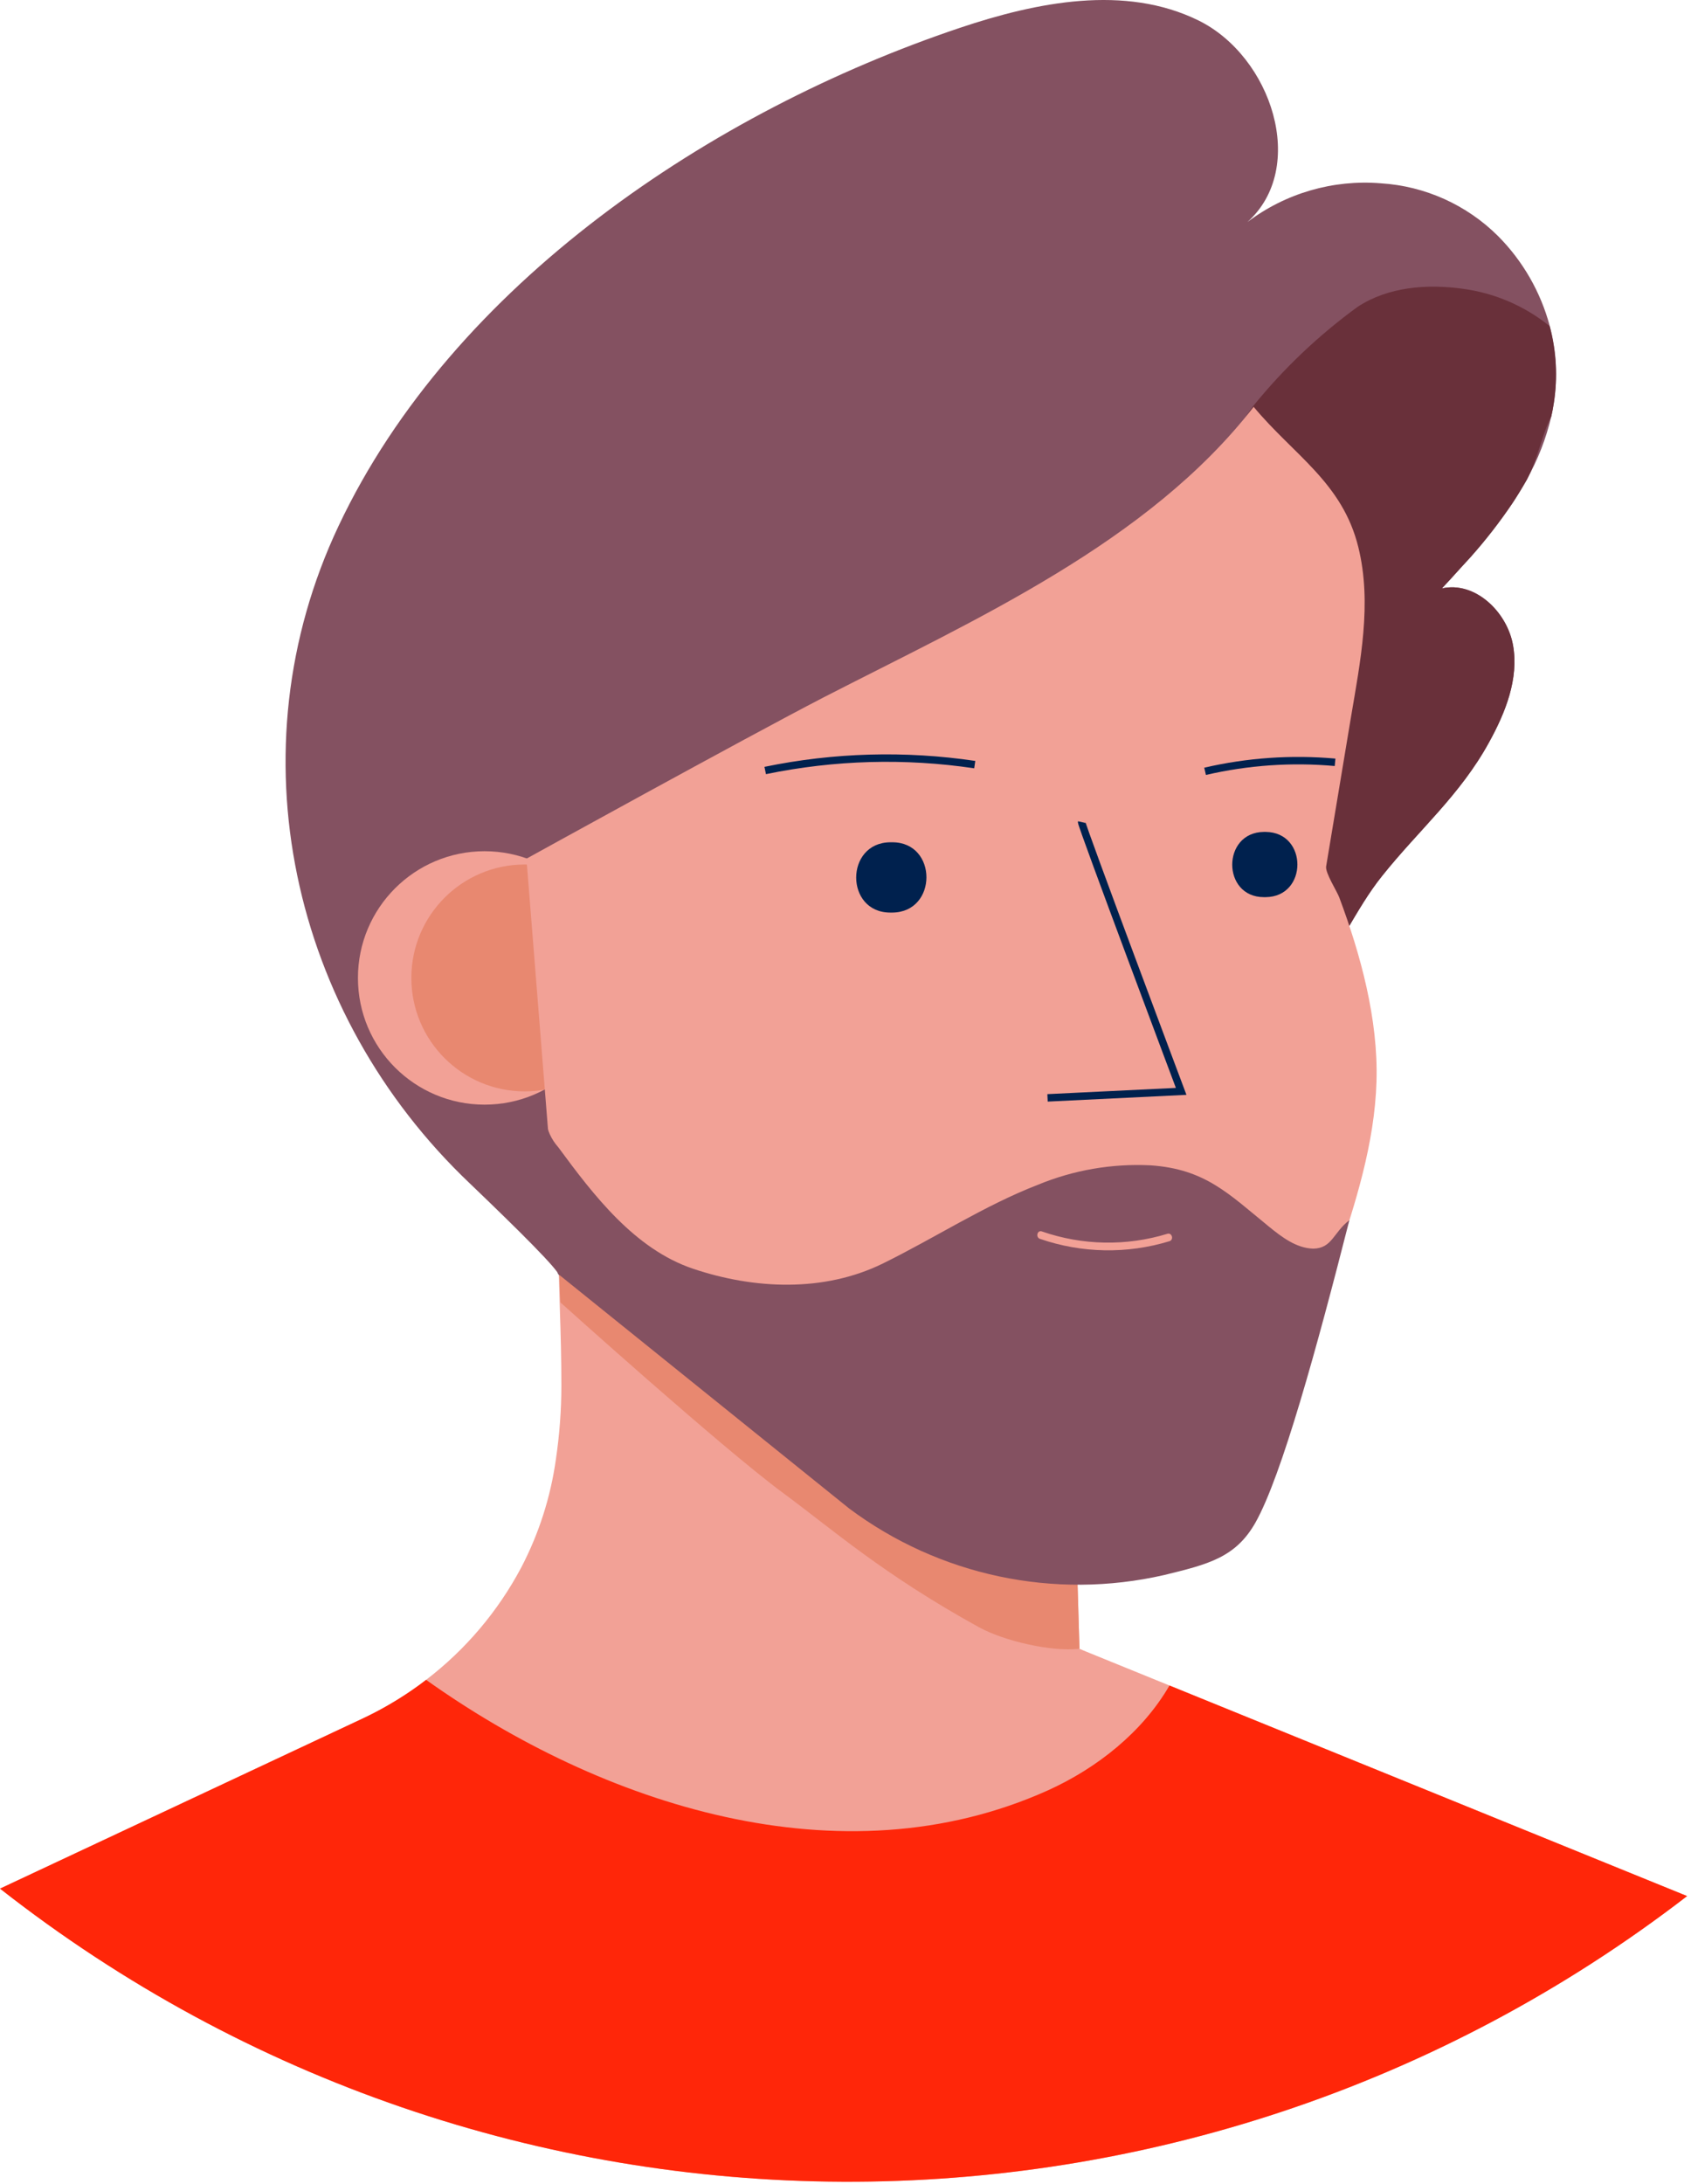 <svg width="227" height="293" viewBox="0 0 227 293" fill="none" xmlns="http://www.w3.org/2000/svg">
<path d="M226.48 254.383C159.632 305.854 66.391 305.443 0 253.383L48.66 230.573C50.977 229.484 53.202 228.206 55.31 226.753C55.95 226.313 56.59 225.853 57.2 225.373C62.496 221.321 66.855 216.174 69.98 210.283C72.343 205.757 73.912 200.859 74.62 195.803C75.108 192.522 75.356 189.21 75.36 185.893C75.36 182.433 75.27 178.973 75.15 175.513C75.08 173.253 75.02 170.983 74.99 168.723C74.95 165.556 74.917 162.386 74.89 159.213L76.89 160.213L82.09 162.903L84.5 163.313L112.38 168.053L143.5 173.353L144.44 205.353L144.75 215.813L144.9 220.893V221.203L145.9 221.623L156.97 226.123L226.48 254.383Z" fill="#F2A196"/>
<path d="M144.89 221.203C141.19 221.633 134.89 220.203 131.41 218.313C118.41 211.133 111.92 205.313 105.03 200.233C96.83 194.173 75.23 174.733 75.23 174.733C75.16 172.473 75.02 170.973 74.99 168.733C74.95 165.566 74.917 162.396 74.89 159.223L76.89 160.223L82.09 162.913L84.5 163.323L112.38 168.063L143.5 173.363L144.44 205.363L144.75 215.823L144.9 220.903V221.203H144.89Z" fill="#E88870"/>
<path d="M226.48 254.383C159.632 305.854 66.391 305.443 0 253.383L48.66 230.573C50.977 229.484 53.202 228.206 55.31 226.753C55.95 226.313 56.59 225.853 57.2 225.373C80.75 242.133 112.89 252.703 140.69 240.193C147.31 237.193 153.39 232.353 156.99 226.133L226.48 254.383Z" fill="#FF2609"/>
<path d="M208.58 54.103C208.49 54.693 208.38 55.273 208.25 55.853C207.556 58.826 206.442 61.685 204.94 64.343L204.86 64.483C204.29 65.483 203.68 66.483 203.02 67.483C201.269 70.05 199.358 72.505 197.3 74.833L196.07 76.203C195.24 77.133 194.4 78.043 193.56 78.943C198.01 77.943 202.32 82.093 203.11 86.573C203.9 91.053 202.11 95.573 199.9 99.573C196.03 106.653 190.45 111.363 185.54 117.513C181.86 122.093 179.82 127.513 175.81 131.893L175.51 132.223C164.92 143.343 148.2 145.943 134.28 150.693C129.28 152.413 75.06 167.813 75.06 171.173C75.06 170.443 69.75 165.173 63.06 158.763C39.06 135.973 31.17 100.763 45.45 70.563C60.8 38.063 95.66 14.873 128.86 3.733C139.24 0.253 151.02 -2.087 160.86 2.733C170.7 7.553 175.6 22.503 167.44 29.803C172.572 25.92 178.956 24.065 185.37 24.593C191.294 24.964 196.881 27.477 201.09 31.663C204.424 35.012 206.82 39.178 208.04 43.743C208.944 47.12 209.128 50.65 208.58 54.103V54.103Z" fill="#845161"/>
<path d="M208.58 54.103C208.49 54.693 208.38 55.273 208.25 55.853C208.16 56.023 208.07 56.203 207.98 56.403C206.85 58.983 206.33 61.763 204.98 64.343L204.9 64.483C204.33 65.483 203.72 66.483 203.06 67.483C201.326 70.062 199.415 72.518 197.34 74.833L196.07 76.203C195.24 77.133 194.4 78.043 193.56 78.943C198.01 77.943 202.32 82.093 203.11 86.573C203.9 91.053 202.11 95.573 199.9 99.573C196.03 106.653 190.45 111.363 185.54 117.513C181.86 122.093 179.82 127.513 175.81 131.893C171.154 126.357 168.19 119.598 167.27 112.423C165.63 99.163 166.63 84.713 166.18 71.293C165.9 62.853 163.18 61.293 168.24 54.463C172.309 49.443 177.015 44.975 182.24 41.173C186.32 38.483 191.57 38.063 196.44 38.753C200.684 39.333 204.688 41.062 208.02 43.753C208.929 47.126 209.12 50.652 208.58 54.103Z" fill="#69303A"/>
<circle cx="65.05" cy="131.203" r="17" fill="#F2A196"/>
<circle cx="70.44" cy="131.203" r="15.22" fill="#E88870"/>
<path d="M70.67 115.203L75.05 170.203L141.49 211.083C151.033 214.638 161.716 210.361 166.17 201.203C171.231 190.87 175.62 180.221 179.31 169.323C181.95 161.483 184.53 153.433 184.78 145.093C185.03 136.753 182.66 128.093 179.78 120.393C179.48 119.583 177.88 117.093 178.02 116.243C179.133 109.576 180.24 102.93 181.34 96.303C182.6 88.793 184.21 80.953 182.34 73.403C180.21 64.743 173.67 61.053 168.29 54.583C154.13 72.823 130.85 83.133 110.52 93.583C100.07 98.983 70.67 115.203 70.67 115.203Z" fill="#F2A196"/>
<path d="M181.14 163.703C176.83 180.623 172.06 198.053 168.51 204.313C165.85 208.983 162.14 209.883 156.27 211.313C141.544 214.683 126.082 211.415 113.98 202.373L74.89 170.893C74.29 165.003 73.89 164.103 73.6 158.183C73.46 155.503 72.6 152.823 73.24 150.183C73.416 151.57 74.008 152.871 74.94 153.913C79.67 160.333 85.19 167.583 93.05 170.223C101.25 172.973 110.58 173.403 118.5 169.523C125.39 166.143 132.14 161.733 139.33 158.953C144.112 156.978 149.272 156.087 154.44 156.343C161.78 156.843 164.92 160.153 170.29 164.523C172.05 165.963 174.02 167.463 176.29 167.523C178.85 167.473 178.98 165.353 181.14 163.703Z" fill="#845161"/>
<path d="M119.79 113.003C125.89 113.003 125.89 122.383 119.79 122.433H119.51C113.41 122.433 113.41 113.053 119.51 113.003H119.79Z" fill="#00214E"/>
<path d="M169.91 111.613C175.58 111.663 175.58 120.313 169.91 120.363H169.66C164 120.363 164 111.663 169.66 111.613H169.91Z" fill="#00214E"/>
<path d="M145.2 110.293C145.12 110.643 158.56 146.423 158.56 146.423L140.62 147.293" stroke="#00214E"/>
<path d="M102.72 103.373C111.978 101.461 121.5 101.194 130.85 102.583" stroke="#00214E"/>
<path d="M161.77 103.483C167.486 102.157 173.376 101.749 179.22 102.273" stroke="#00214E"/>
<path d="M139.59 166.203C145.21 168.147 151.302 168.259 156.99 166.523C157.6 166.333 157.34 165.363 156.73 165.523C151.216 167.213 145.308 167.104 139.86 165.213C139.25 165.003 138.99 165.963 139.59 166.213V166.203Z" fill="#F2A196"/>
</svg>
